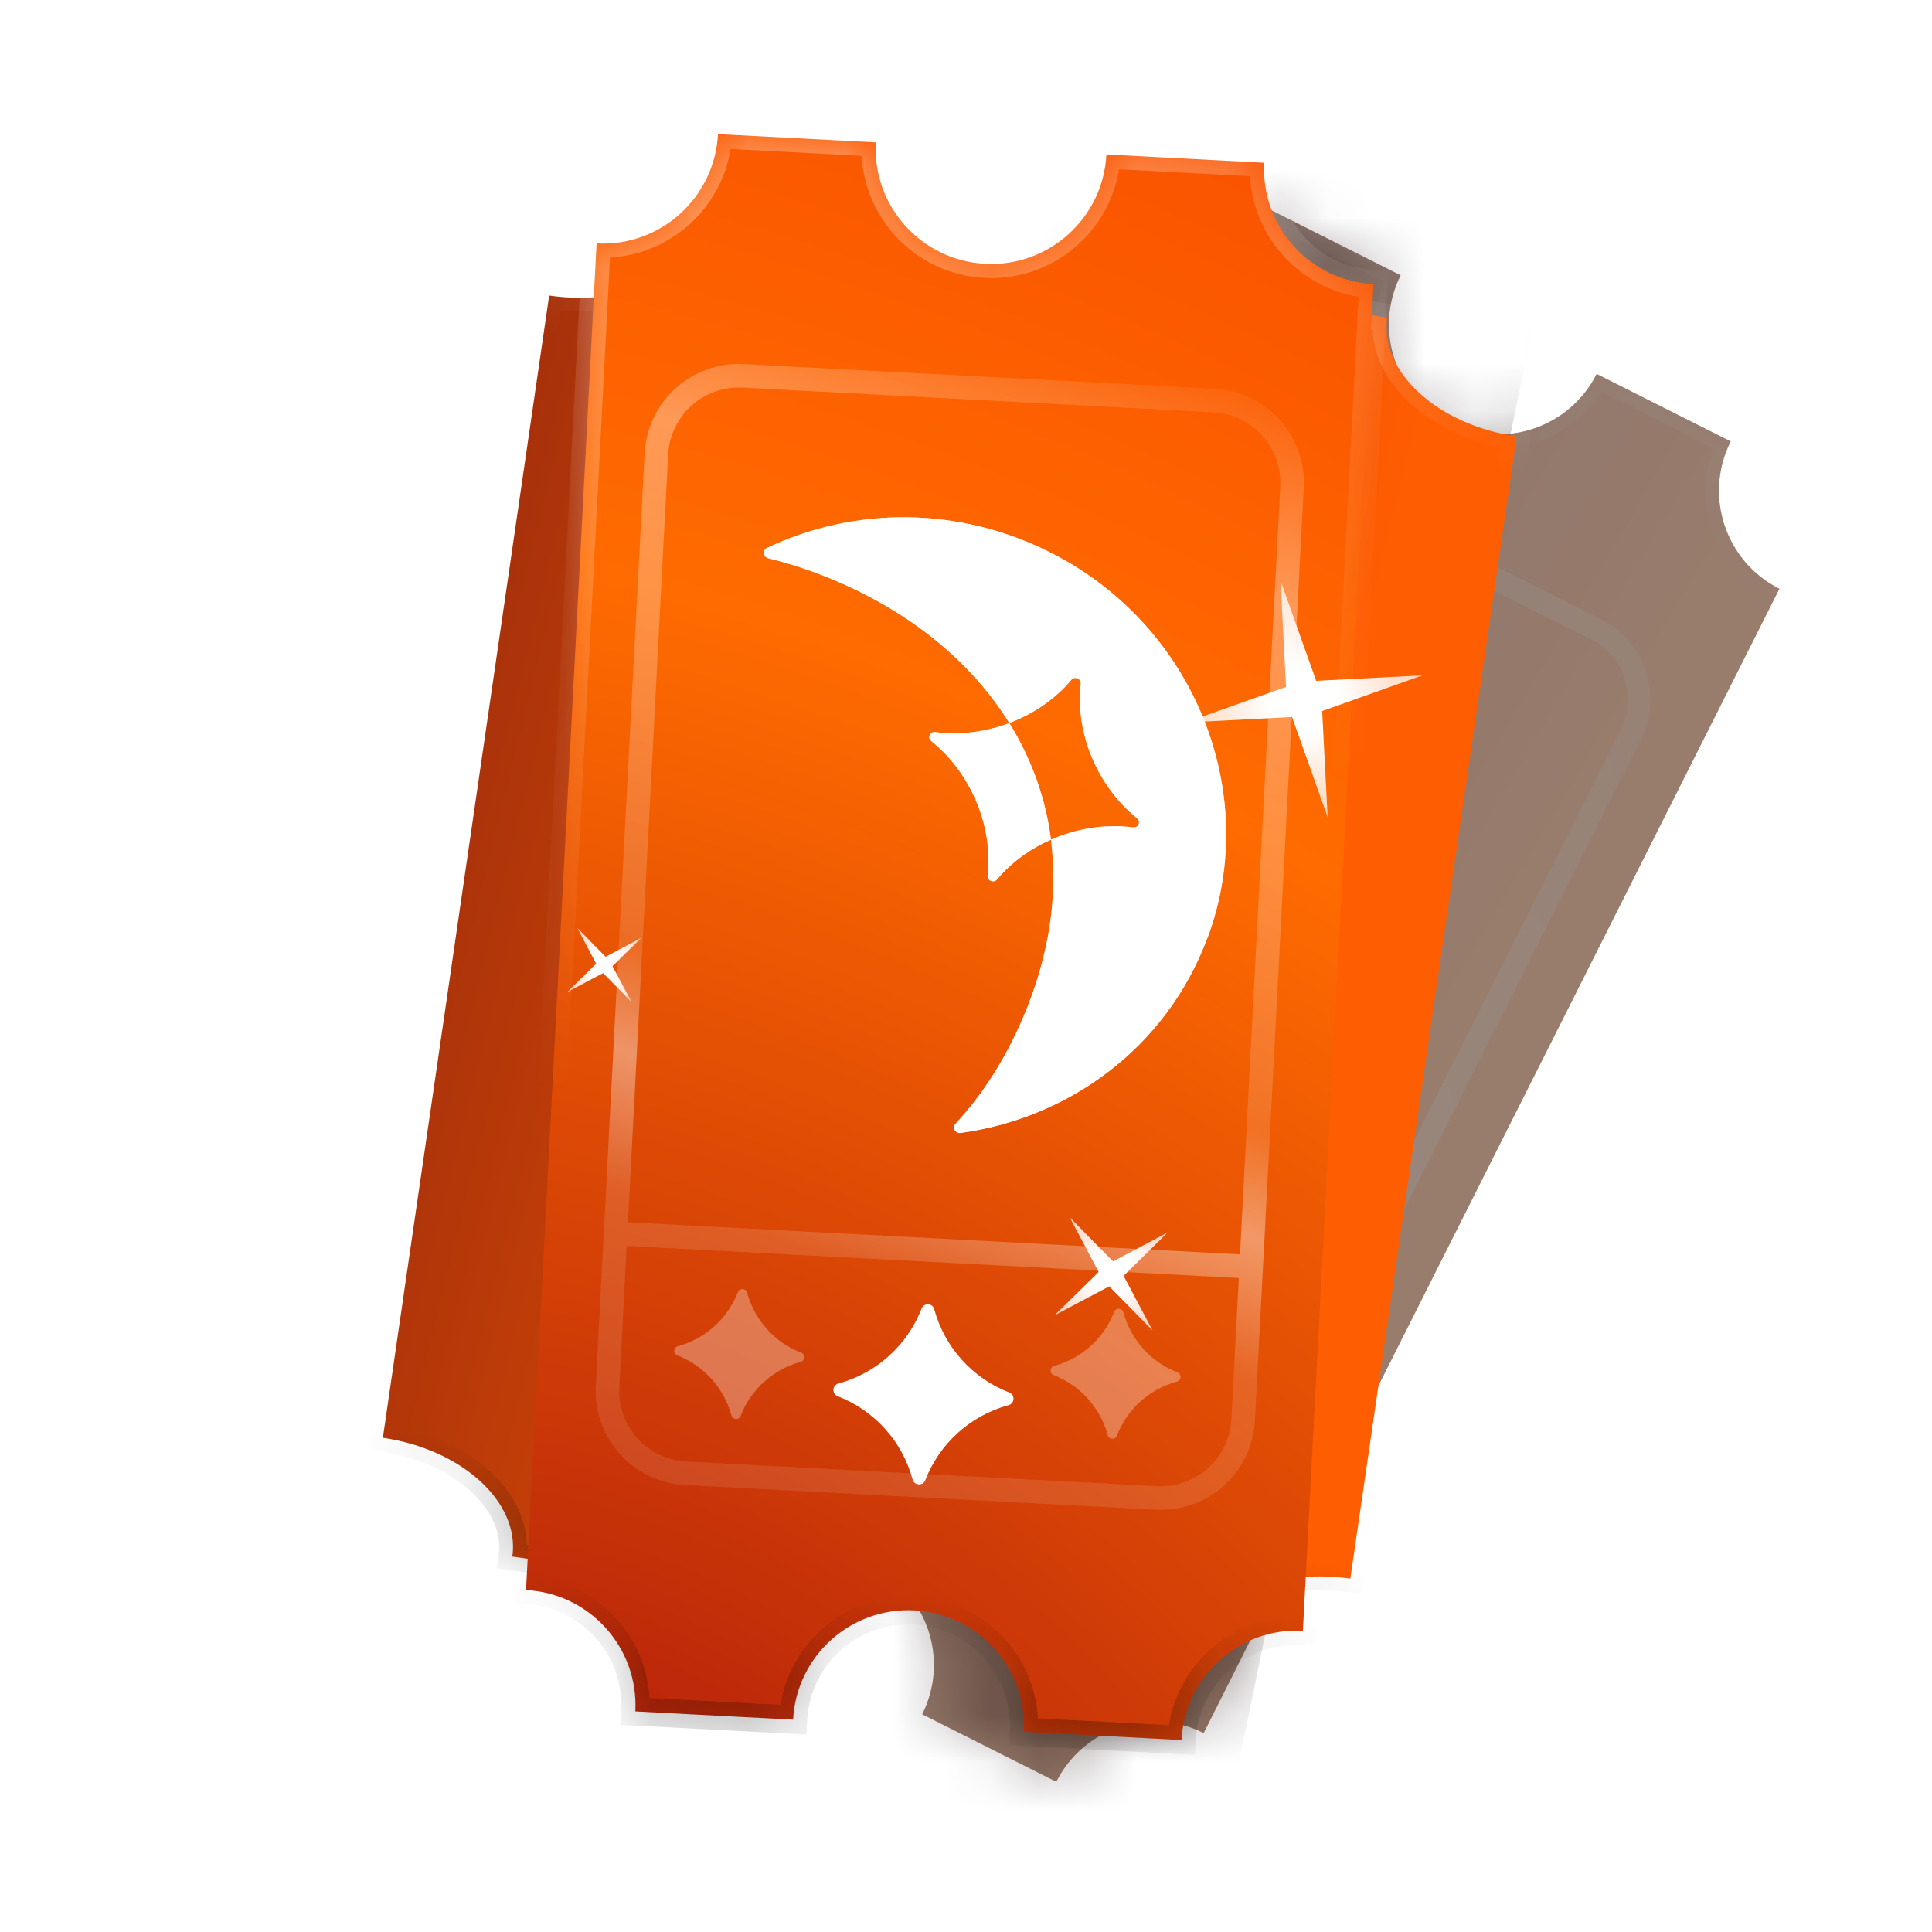 <svg width="40" height="40" viewBox="0 0 40 40" fill="none" xmlns="http://www.w3.org/2000/svg">
    <g clip-path="url(#clip0_4501_78163)">
        <g opacity="0.6">
            <mask id="path-1-inside-1_4501_78163" fill="white">
                <path fill-rule="evenodd" clip-rule="evenodd"
                    d="M24.92 35.88L36.84 12.19C35.719 11.626 35.268 10.26 35.832 9.139L35.832 9.139L33.057 7.743L33.057 7.743C32.493 8.864 31.127 9.315 30.006 8.751C28.886 8.187 28.434 6.821 28.998 5.701L28.998 5.701L26.223 4.304L26.223 4.304C25.659 5.425 24.293 5.877 23.173 5.313L23.172 5.313L11.252 29.003C11.252 29.003 11.252 29.003 11.252 29.003C12.373 29.567 12.825 30.933 12.261 32.054L15.036 33.45C15.6 32.329 16.965 31.878 18.086 32.442C19.207 33.006 19.658 34.371 19.095 35.492L21.869 36.889C22.433 35.768 23.799 35.316 24.92 35.88Z" />
            </mask>
            <path fill-rule="evenodd" clip-rule="evenodd"
                d="M24.92 35.88L36.84 12.19C35.719 11.626 35.268 10.26 35.832 9.139L35.832 9.139L33.057 7.743L33.057 7.743C32.493 8.864 31.127 9.315 30.006 8.751C28.886 8.187 28.434 6.821 28.998 5.701L28.998 5.701L26.223 4.304L26.223 4.304C25.659 5.425 24.293 5.877 23.173 5.313L23.172 5.313L11.252 29.003C11.252 29.003 11.252 29.003 11.252 29.003C12.373 29.567 12.825 30.933 12.261 32.054L15.036 33.45C15.6 32.329 16.965 31.878 18.086 32.442C19.207 33.006 19.658 34.371 19.095 35.492L21.869 36.889C22.433 35.768 23.799 35.316 24.92 35.88Z"
                fill="url(#paint0_linear_4501_78163)" />
            <path
                d="M36.84 12.19L37.089 12.315L37.214 12.066L36.965 11.941L36.84 12.19ZM24.92 35.88L24.795 36.129L25.043 36.254L25.168 36.005L24.92 35.88ZM35.832 9.139L35.583 9.014L35.832 9.139ZM35.832 9.139L36.081 9.264L36.206 9.016L35.957 8.891L35.832 9.139ZM33.057 7.743L33.182 7.494L32.934 7.369L32.809 7.618L33.057 7.743ZM33.057 7.743L32.809 7.618L33.057 7.743ZM28.998 5.701L28.75 5.576L28.998 5.701ZM28.998 5.701L29.247 5.826L29.372 5.577L29.123 5.452L28.998 5.701ZM26.223 4.304L26.348 4.056L26.1 3.931L25.975 4.179L26.223 4.304ZM26.223 4.304L25.975 4.179L26.223 4.304ZM23.172 5.313L23.297 5.064L23.049 4.939L22.924 5.188L23.172 5.313ZM11.252 29.003L11.004 28.878L10.879 29.127L11.127 29.252L11.252 29.003ZM12.261 32.054L12.012 31.929L11.887 32.177L12.136 32.302L12.261 32.054ZM15.036 33.45L14.911 33.698L15.159 33.824L15.284 33.575L15.036 33.45ZM19.095 35.492L18.846 35.367L18.721 35.616L18.969 35.741L19.095 35.492ZM21.869 36.889L21.744 37.137L21.993 37.262L22.118 37.014L21.869 36.889ZM36.592 12.065L24.671 35.755L25.168 36.005L37.089 12.315L36.592 12.065ZM35.583 9.014C34.95 10.272 35.457 11.805 36.715 12.438L36.965 11.941C35.982 11.446 35.586 10.248 36.08 9.264L35.583 9.014ZM35.584 9.014L35.583 9.014L36.08 9.264L36.081 9.264L35.584 9.014ZM32.932 7.991L35.707 9.388L35.957 8.891L33.182 7.494L32.932 7.991ZM33.306 7.868L33.306 7.868L32.809 7.618L32.809 7.618L33.306 7.868ZM29.881 9C31.14 9.633 32.672 9.126 33.306 7.868L32.809 7.618C32.314 8.601 31.115 8.998 30.131 8.503L29.881 9ZM28.75 5.576C28.117 6.834 28.623 8.367 29.881 9L30.131 8.503C29.148 8.008 28.752 6.809 29.247 5.826L28.75 5.576ZM28.75 5.575L28.75 5.576L29.247 5.826L29.247 5.826L28.75 5.575ZM26.098 4.553L28.873 5.949L29.123 5.452L26.348 4.056L26.098 4.553ZM26.472 4.429L26.472 4.429L25.975 4.179L25.975 4.179L26.472 4.429ZM23.048 5.561C24.306 6.194 25.839 5.687 26.472 4.429L25.975 4.179C25.48 5.163 24.281 5.559 23.298 5.064L23.048 5.561ZM23.047 5.561L23.048 5.561L23.298 5.064L23.297 5.064L23.047 5.561ZM11.501 29.128L23.421 5.438L22.924 5.188L11.004 28.878L11.501 29.128ZM11.127 29.252L11.127 29.252C11.127 29.252 11.127 29.252 11.127 29.252C11.127 29.252 11.127 29.252 11.127 29.252C11.127 29.252 11.127 29.252 11.127 29.252C11.127 29.252 11.127 29.252 11.127 29.252C11.127 29.252 11.127 29.252 11.127 29.252L11.127 29.252L11.127 29.252L11.127 29.252C11.127 29.252 11.127 29.252 11.127 29.252C11.127 29.252 11.127 29.252 11.127 29.252C11.127 29.252 11.127 29.252 11.127 29.252C11.127 29.252 11.127 29.252 11.127 29.252L11.127 29.252L11.127 29.252C11.127 29.252 11.127 29.252 11.127 29.252C11.127 29.252 11.127 29.252 11.127 29.252C11.127 29.252 11.127 29.252 11.127 29.252C11.127 29.252 11.127 29.252 11.127 29.252L11.127 29.252L11.127 29.252C11.127 29.252 11.127 29.252 11.127 29.252C11.127 29.252 11.127 29.252 11.127 29.252C11.127 29.252 11.127 29.252 11.127 29.252C11.127 29.252 11.127 29.252 11.127 29.252L11.127 29.252L11.127 29.252C11.127 29.252 11.127 29.252 11.127 29.252C11.127 29.252 11.127 29.252 11.127 29.252C11.127 29.252 11.127 29.252 11.127 29.252C11.127 29.252 11.127 29.252 11.127 29.252L11.127 29.252L11.127 29.252C11.127 29.252 11.127 29.252 11.127 29.252C11.127 29.252 11.127 29.252 11.127 29.252C11.127 29.252 11.127 29.252 11.127 29.252L11.127 29.252L11.127 29.252C11.127 29.252 11.127 29.252 11.127 29.252C11.127 29.252 11.127 29.252 11.127 29.252C11.127 29.252 11.127 29.252 11.127 29.252C11.127 29.252 11.127 29.252 11.127 29.252L11.127 29.252C11.127 29.252 11.127 29.252 11.127 29.252C11.127 29.252 11.127 29.252 11.127 29.252C11.127 29.252 11.127 29.252 11.127 29.252C11.127 29.252 11.127 29.252 11.127 29.252L11.127 29.252L11.127 29.252C11.127 29.252 11.127 29.252 11.127 29.252C11.127 29.252 11.127 29.252 11.127 29.252C11.127 29.252 11.127 29.252 11.127 29.252L11.127 29.252L11.127 29.252C11.127 29.252 11.127 29.252 11.127 29.252C11.127 29.252 11.127 29.252 11.127 29.252C11.127 29.252 11.127 29.252 11.127 29.252L11.127 29.252L11.127 29.252C11.127 29.252 11.127 29.252 11.127 29.252C11.127 29.252 11.127 29.252 11.127 29.252C11.127 29.252 11.127 29.252 11.127 29.252C11.127 29.252 11.127 29.252 11.127 29.252L11.127 29.252C11.127 29.252 11.127 29.252 11.127 29.252C11.127 29.252 11.127 29.252 11.127 29.252C11.127 29.252 11.127 29.252 11.127 29.252C11.127 29.252 11.127 29.252 11.127 29.252L11.127 29.252L11.127 29.252C11.127 29.252 11.127 29.252 11.127 29.252C11.127 29.252 11.127 29.252 11.127 29.252C11.127 29.252 11.127 29.252 11.127 29.252L11.127 29.252L11.127 29.252C11.127 29.252 11.127 29.252 11.127 29.252C11.127 29.252 11.127 29.252 11.127 29.252C11.127 29.252 11.127 29.252 11.127 29.252C11.127 29.252 11.127 29.252 11.127 29.252L11.127 29.252L11.127 29.252C11.127 29.252 11.127 29.252 11.127 29.252C11.127 29.252 11.127 29.252 11.127 29.252C11.127 29.252 11.127 29.252 11.127 29.252C11.127 29.252 11.127 29.252 11.127 29.252L11.127 29.252L11.127 29.252C11.127 29.252 11.127 29.252 11.127 29.252C11.127 29.252 11.127 29.252 11.127 29.252C11.127 29.252 11.127 29.252 11.127 29.252C11.127 29.252 11.127 29.252 11.127 29.252L11.127 29.252L11.127 29.252C11.127 29.252 11.127 29.252 11.127 29.252C11.127 29.252 11.127 29.252 11.127 29.252C11.127 29.252 11.127 29.252 11.127 29.252C11.127 29.252 11.127 29.252 11.127 29.252L11.127 29.252L11.127 29.252L11.127 29.252C11.127 29.252 11.127 29.252 11.127 29.252C11.127 29.252 11.127 29.252 11.127 29.252C11.127 29.252 11.127 29.252 11.127 29.252C11.127 29.252 11.127 29.252 11.127 29.252C11.127 29.252 11.127 29.252 11.127 29.252L11.127 29.252L11.377 28.755L11.377 28.755C11.377 28.755 11.377 28.755 11.377 28.755C11.377 28.755 11.377 28.755 11.377 28.755C11.377 28.755 11.377 28.755 11.377 28.755C11.377 28.755 11.377 28.755 11.377 28.755C11.377 28.755 11.377 28.755 11.377 28.755L11.377 28.755L11.377 28.755L11.377 28.755C11.377 28.755 11.377 28.755 11.377 28.755C11.377 28.755 11.377 28.755 11.377 28.755C11.377 28.755 11.377 28.755 11.377 28.755C11.377 28.755 11.377 28.755 11.377 28.755L11.377 28.755L11.377 28.755C11.377 28.755 11.377 28.755 11.377 28.755C11.377 28.755 11.377 28.755 11.377 28.755C11.377 28.755 11.377 28.755 11.377 28.755C11.377 28.755 11.377 28.755 11.377 28.755L11.377 28.755L11.377 28.755C11.377 28.755 11.377 28.755 11.377 28.755C11.377 28.755 11.377 28.755 11.377 28.755C11.377 28.755 11.377 28.755 11.377 28.755C11.377 28.755 11.377 28.755 11.377 28.755L11.377 28.755L11.377 28.755C11.377 28.755 11.377 28.755 11.377 28.755C11.377 28.755 11.377 28.755 11.377 28.755C11.377 28.755 11.377 28.755 11.377 28.755C11.377 28.755 11.377 28.755 11.377 28.755L11.377 28.755L11.377 28.755C11.377 28.755 11.377 28.755 11.377 28.755C11.377 28.755 11.377 28.755 11.377 28.755C11.377 28.755 11.377 28.755 11.377 28.755L11.377 28.755L11.377 28.755C11.377 28.755 11.377 28.755 11.377 28.755C11.377 28.755 11.377 28.755 11.377 28.755C11.377 28.755 11.377 28.755 11.377 28.755C11.377 28.755 11.377 28.755 11.377 28.755L11.377 28.755C11.377 28.755 11.377 28.755 11.377 28.755C11.377 28.755 11.377 28.755 11.377 28.755C11.377 28.755 11.377 28.755 11.377 28.755C11.377 28.755 11.377 28.755 11.377 28.755L11.377 28.755L11.377 28.755C11.377 28.755 11.377 28.755 11.377 28.755C11.377 28.755 11.377 28.755 11.377 28.755C11.377 28.755 11.377 28.755 11.377 28.755L11.377 28.755L11.377 28.755C11.377 28.755 11.377 28.755 11.377 28.755C11.377 28.755 11.377 28.755 11.377 28.755C11.377 28.755 11.377 28.755 11.377 28.755L11.377 28.755L11.377 28.755C11.377 28.755 11.377 28.755 11.377 28.755C11.377 28.755 11.377 28.755 11.377 28.755C11.377 28.755 11.377 28.755 11.377 28.755C11.377 28.755 11.377 28.755 11.377 28.755L11.377 28.755C11.377 28.755 11.377 28.755 11.377 28.755C11.377 28.755 11.377 28.755 11.377 28.755C11.377 28.755 11.377 28.755 11.377 28.755C11.377 28.755 11.377 28.755 11.377 28.755L11.377 28.755L11.377 28.755C11.377 28.755 11.377 28.755 11.377 28.755C11.377 28.755 11.377 28.755 11.377 28.755C11.377 28.755 11.377 28.755 11.377 28.755L11.377 28.755L11.377 28.755C11.377 28.755 11.377 28.755 11.377 28.755C11.377 28.755 11.377 28.755 11.377 28.755C11.377 28.755 11.377 28.755 11.377 28.755C11.377 28.755 11.377 28.755 11.377 28.755L11.377 28.755L11.377 28.755C11.377 28.755 11.377 28.755 11.377 28.755C11.377 28.755 11.377 28.755 11.377 28.755C11.377 28.755 11.377 28.755 11.377 28.755C11.377 28.755 11.377 28.755 11.377 28.755L11.377 28.755L11.377 28.755C11.377 28.755 11.377 28.755 11.377 28.755C11.377 28.755 11.377 28.755 11.377 28.755C11.377 28.755 11.377 28.755 11.377 28.755C11.377 28.755 11.377 28.755 11.377 28.755L11.377 28.755L11.377 28.755C11.377 28.755 11.377 28.755 11.377 28.755C11.377 28.755 11.377 28.755 11.377 28.755C11.377 28.755 11.377 28.755 11.377 28.755C11.377 28.755 11.377 28.755 11.377 28.755L11.377 28.755L11.377 28.755L11.377 28.755C11.377 28.755 11.377 28.755 11.377 28.755C11.377 28.755 11.377 28.755 11.377 28.755C11.377 28.755 11.377 28.755 11.377 28.755C11.377 28.755 11.377 28.755 11.377 28.755C11.377 28.755 11.377 28.755 11.377 28.755L11.377 28.755L11.127 29.252ZM11.127 29.252C12.111 29.747 12.507 30.945 12.012 31.929L12.509 32.179C13.142 30.921 12.635 29.388 11.377 28.755L11.127 29.252ZM15.161 33.201L12.386 31.805L12.136 32.302L14.911 33.698L15.161 33.201ZM18.211 32.193C16.953 31.56 15.42 32.067 14.787 33.325L15.284 33.575C15.779 32.592 16.977 32.195 17.961 32.69L18.211 32.193ZM19.343 35.617C19.976 34.359 19.469 32.826 18.211 32.193L17.961 32.69C18.945 33.185 19.341 34.384 18.846 35.367L19.343 35.617ZM21.994 36.64L19.22 35.244L18.969 35.741L21.744 37.137L21.994 36.64ZM25.045 35.632C23.787 34.999 22.254 35.505 21.621 36.763L22.118 37.014C22.613 36.03 23.811 35.634 24.795 36.129L25.045 35.632Z"
                fill="url(#paint1_linear_4501_78163)" mask="url(#path-1-inside-1_4501_78163)" />
            <path
                d="M29.087 21.725C30.327 18.94 29.219 15.584 26.522 13.971C24.713 12.89 22.631 12.798 20.883 13.5C20.789 13.538 20.796 13.672 20.895 13.704C21.338 13.841 21.779 14.02 22.215 14.239C23.652 14.963 24.775 16.002 25.445 17.246C25.931 17.097 26.38 16.832 26.718 16.473C26.79 16.397 26.919 16.462 26.9 16.564C26.729 17.525 27.105 18.605 27.844 19.279C27.923 19.351 27.86 19.475 27.755 19.455C27.215 19.349 26.641 19.407 26.124 19.596C26.124 19.596 26.123 19.597 26.123 19.598C26.194 20.692 25.959 21.866 25.352 23.072C24.945 23.882 24.45 24.548 23.892 25.079C23.818 25.149 23.878 25.274 23.981 25.265C26.147 25.104 28.148 23.831 29.086 21.724L29.087 21.725Z"
                fill="white" />
            <path
                d="M25.445 17.247C24.971 17.393 24.46 17.429 23.974 17.334C23.922 17.324 23.88 17.35 23.861 17.387C23.843 17.424 23.847 17.472 23.887 17.508C24.625 18.183 25.002 19.262 24.83 20.222C24.812 20.325 24.941 20.39 25.012 20.314C25.313 19.995 25.7 19.75 26.123 19.596C26.068 18.758 25.834 17.969 25.445 17.247Z"
                fill="white" />
            <path opacity="0.5" fill-rule="evenodd" clip-rule="evenodd"
                d="M24.656 9.069L32.94 13.237C33.626 13.583 33.902 14.419 33.557 15.105L26.763 28.607L15.995 23.189L22.788 9.687C23.134 9 23.97 8.724 24.656 9.069ZM33.148 12.823L24.865 8.655C23.95 8.195 22.835 8.563 22.374 9.478L15.581 22.98L15.537 23.066L15.537 23.066L15.329 23.48L14.122 25.879C13.661 26.794 14.03 27.909 14.945 28.369L23.228 32.538C24.143 32.998 25.258 32.629 25.718 31.714L26.926 29.316L26.969 29.23L26.969 29.23L27.177 28.815L33.971 15.313C34.431 14.399 34.063 13.284 33.148 12.823ZM23.437 32.123L15.153 27.955C14.467 27.61 14.191 26.774 14.536 26.088L15.743 23.689L26.511 29.107L25.304 31.506C24.959 32.192 24.123 32.469 23.437 32.123Z"
                fill="url(#paint2_linear_4501_78163)" />
            <path
                d="M15.233 26.498C15.321 26.39 15.439 26.196 15.525 26.024L15.716 25.644C15.803 25.472 15.889 25.262 15.923 25.127L16.535 25.435L16.483 26.086C16.475 26.2 16.47 26.268 16.437 26.412L16.459 26.422C16.545 26.314 16.592 26.274 16.689 26.19L17.182 25.761L17.785 26.064C17.696 26.172 17.577 26.364 17.491 26.537L17.299 26.917C17.213 27.089 17.129 27.299 17.095 27.435L16.559 27.165C16.647 27.057 16.766 26.864 16.853 26.692L17.017 26.367L16.993 26.355L16.226 26.997L16.096 26.932L16.155 25.933L16.137 25.924L15.974 26.25C15.887 26.422 15.801 26.631 15.77 26.768L15.233 26.498ZM17.153 27.464C17.273 27.372 17.445 27.206 17.581 27.058L17.907 26.746C18.04 26.6 18.172 26.411 18.236 26.291L19.035 26.693C18.978 26.822 18.904 27.042 18.866 27.229L18.81 27.677C18.772 27.871 18.742 28.111 18.737 28.261L18.201 27.991C18.237 27.914 18.271 27.798 18.303 27.672L18.308 27.623L17.922 27.429L17.887 27.465C17.802 27.565 17.729 27.66 17.692 27.735L17.153 27.464ZM18.067 27.256L18.361 27.404L18.386 27.149C18.4 27.053 18.423 26.979 18.453 26.886L18.427 26.873C18.365 26.957 18.329 27.01 18.257 27.084L18.067 27.256ZM19.995 28.93C19.529 28.696 20.016 28.171 19.668 27.995C19.644 27.984 19.597 27.965 19.579 27.963L19.538 28.043C19.451 28.215 19.368 28.426 19.334 28.561L18.797 28.291C18.886 28.184 19.005 27.991 19.092 27.819L19.283 27.439C19.37 27.266 19.453 27.056 19.487 26.921L20.319 27.339C20.619 27.49 20.795 27.726 20.678 27.959C20.557 28.198 20.268 28.202 19.974 28.054L19.957 28.045L19.951 28.057L19.955 28.059C20.123 28.144 20.085 28.323 20.227 28.395C20.37 28.467 20.495 28.414 20.592 28.328L20.303 28.919C20.229 28.972 20.095 28.981 19.995 28.93ZM19.652 27.816L19.905 27.943C20.007 27.994 20.093 27.989 20.131 27.914C20.165 27.846 20.12 27.769 20.028 27.723L19.766 27.591L19.652 27.816ZM21.54 29.706C21.009 29.439 21.676 28.881 21.309 28.696C21.276 28.68 21.225 28.664 21.204 28.663L21.116 28.837C21.029 29.009 20.943 29.219 20.912 29.355L20.375 29.085C20.464 28.977 20.583 28.785 20.669 28.612L20.861 28.232C20.947 28.06 21.031 27.85 21.065 27.714L21.601 27.984C21.517 28.084 21.407 28.257 21.323 28.426L21.284 28.502L21.396 28.558C21.557 28.639 21.696 28.582 21.793 28.39C21.838 28.3 21.854 28.205 21.844 28.107L22.347 28.36C22.347 28.453 22.332 28.531 22.275 28.645C22.13 28.933 21.94 28.911 21.554 28.716L21.437 28.657L21.426 28.679L21.45 28.691C21.7 28.817 21.641 29.042 21.827 29.136C21.956 29.201 22.041 29.18 22.136 29.102L21.848 29.684C21.776 29.744 21.638 29.755 21.54 29.706ZM21.916 29.861C22.003 29.752 22.124 29.56 22.211 29.388L22.402 29.008C22.489 28.836 22.57 28.624 22.606 28.49L23.758 29.069L23.573 29.602C23.546 29.534 23.465 29.474 23.273 29.378L22.874 29.177L22.793 29.337L23.108 29.496C23.201 29.542 23.29 29.585 23.353 29.609L23.252 29.811C23.195 29.773 23.109 29.724 23.017 29.678L22.702 29.52L22.627 29.668L22.971 29.842C23.281 29.997 23.385 30.001 23.45 29.992L23.123 30.468L21.916 29.861ZM23.699 30.758C23.787 30.65 23.907 30.457 23.993 30.285L24.207 29.86L24.025 29.768C23.925 29.718 23.835 29.692 23.728 29.7L24.062 29.222L25.241 29.815L25.056 30.368C25.003 30.287 24.918 30.218 24.824 30.17L24.654 30.084L24.44 30.509C24.353 30.682 24.269 30.892 24.235 31.027L23.699 30.758Z"
                fill="white" />
            <path fill-rule="evenodd" clip-rule="evenodd"
                d="M24.92 35.88L36.84 12.19C35.719 11.626 35.268 10.26 35.832 9.139L35.832 9.139L33.057 7.743L33.057 7.743C32.493 8.864 31.127 9.315 30.006 8.751C28.886 8.187 28.434 6.821 28.998 5.701L28.998 5.7L26.223 4.304L26.223 4.304C25.659 5.425 24.293 5.877 23.173 5.313L23.172 5.313L11.252 29.003C11.252 29.003 11.252 29.003 11.252 29.003C12.373 29.567 12.825 30.933 12.261 32.054L15.036 33.45C15.6 32.329 16.965 31.878 18.086 32.442C19.207 33.006 19.658 34.371 19.094 35.492L21.869 36.889C22.433 35.768 23.799 35.316 24.92 35.88Z"
                fill="#0D0D0D" fill-opacity="0.71" />
        </g>
        <mask id="mask0_4501_78163" style="mask-type:alpha" maskUnits="userSpaceOnUse" x="11" y="4"
            width="26" height="33">
            <path fill-rule="evenodd" clip-rule="evenodd"
                d="M25.187 35.863L36.691 11.967C35.56 11.423 35.085 10.065 35.629 8.935L35.629 8.934L32.83 7.587L32.83 7.587C32.286 8.718 30.928 9.193 29.798 8.649C28.667 8.104 28.192 6.747 28.736 5.616L28.736 5.616L25.938 4.269L25.937 4.269C25.393 5.399 24.035 5.875 22.905 5.33L22.905 5.33L11.401 29.226C11.401 29.226 11.401 29.226 11.401 29.226C12.531 29.77 13.007 31.128 12.463 32.258L15.262 33.606C15.806 32.475 17.163 32 18.294 32.544C19.424 33.089 19.9 34.446 19.356 35.577L22.155 36.924C22.699 35.794 24.056 35.318 25.187 35.863Z"
                fill="#0D0D0D" />
        </mask>
        <g mask="url(#mask0_4501_78163)">
            <rect x="13.653" y="0.15" width="19.034" height="35.234"
                transform="rotate(11.553 13.653 0.15)" fill="#150101" fill-opacity="0.31" />
        </g>
        <g filter="url(#filter0_f_4501_78163)">
            <mask id="path-10-inside-2_4501_78163" fill="white">
                <path fill-rule="evenodd" clip-rule="evenodd"
                    d="M27.957 32.684L31.401 9.035C29.758 8.796 28.559 7.695 28.722 6.576L28.722 6.576L24.655 5.984L24.655 5.984C24.492 7.103 23.028 7.816 21.386 7.577C19.743 7.338 18.544 6.237 18.706 5.118L18.707 5.118L14.64 4.525L14.64 4.526C14.477 5.645 13.013 6.358 11.371 6.119L11.37 6.118L7.927 29.768C7.927 29.768 7.927 29.768 7.927 29.768C9.57 30.007 10.769 31.108 10.607 32.227L14.673 32.819C14.836 31.7 16.3 30.987 17.942 31.226C19.585 31.465 20.785 32.566 20.622 33.685L24.688 34.277C24.851 33.158 26.315 32.445 27.957 32.684Z" />
            </mask>
            <path fill-rule="evenodd" clip-rule="evenodd"
                d="M27.957 32.684L31.401 9.035C29.758 8.796 28.559 7.695 28.722 6.576L28.722 6.576L24.655 5.984L24.655 5.984C24.492 7.103 23.028 7.816 21.386 7.577C19.743 7.338 18.544 6.237 18.706 5.118L18.707 5.118L14.64 4.525L14.64 4.526C14.477 5.645 13.013 6.358 11.371 6.119L11.37 6.118L7.927 29.768C7.927 29.768 7.927 29.768 7.927 29.768C9.57 30.007 10.769 31.108 10.607 32.227L14.673 32.819C14.836 31.7 16.3 30.987 17.942 31.226C19.585 31.465 20.785 32.566 20.622 33.685L24.688 34.277C24.851 33.158 26.315 32.445 27.957 32.684Z"
                fill="url(#paint3_linear_4501_78163)" />
            <path
                d="M31.401 9.035L31.685 9.076L31.726 8.792L31.442 8.751L31.401 9.035ZM27.957 32.684L27.916 32.968L28.2 33.01L28.241 32.726L27.957 32.684ZM28.722 6.576L29.006 6.617L29.047 6.333L28.763 6.292L28.722 6.576ZM24.655 5.984L24.696 5.7L24.412 5.658L24.371 5.942L24.655 5.984ZM24.655 5.984L24.939 6.025L24.655 5.984ZM18.707 5.118L18.991 5.159L19.032 4.875L18.748 4.834L18.707 5.118ZM14.64 4.525L14.681 4.242L14.397 4.2L14.356 4.484L14.64 4.525ZM11.37 6.118L11.412 5.835L11.128 5.793L11.087 6.077L11.37 6.118ZM7.927 29.768L7.643 29.727L7.602 30.011L7.886 30.052L7.927 29.768ZM10.607 32.227L10.323 32.185L10.281 32.469L10.565 32.511L10.607 32.227ZM14.673 32.819L14.632 33.103L14.916 33.144L14.957 32.86L14.673 32.819ZM20.622 33.685L20.338 33.644L20.297 33.928L20.58 33.969L20.622 33.685ZM24.688 34.277L24.647 34.561L24.931 34.602L24.972 34.318L24.688 34.277ZM31.117 8.994L27.674 32.643L28.241 32.726L31.685 9.076L31.117 8.994ZM28.438 6.535C28.339 7.216 28.659 7.859 29.19 8.347C29.723 8.835 30.489 9.192 31.36 9.319L31.442 8.751C30.67 8.639 30.015 8.325 29.578 7.924C29.14 7.522 28.942 7.055 29.006 6.617L28.438 6.535ZM28.438 6.534L28.438 6.535L29.006 6.617L29.006 6.617L28.438 6.534ZM24.614 6.268L28.68 6.86L28.763 6.292L24.696 5.7L24.614 6.268ZM24.939 6.025L24.939 6.025L24.371 5.942L24.371 5.942L24.939 6.025ZM21.344 7.861C22.215 7.987 23.051 7.864 23.701 7.547C24.349 7.232 24.84 6.706 24.939 6.025L24.371 5.942C24.307 6.38 23.985 6.771 23.45 7.032C22.916 7.291 22.199 7.405 21.427 7.293L21.344 7.861ZM18.423 5.076C18.323 5.757 18.644 6.401 19.175 6.888C19.708 7.377 20.474 7.734 21.344 7.861L21.427 7.293C20.655 7.18 20 6.867 19.563 6.466C19.125 6.063 18.927 5.597 18.991 5.159L18.423 5.076ZM18.423 5.076L18.423 5.076L18.991 5.159L18.991 5.159L18.423 5.076ZM14.598 4.809L18.665 5.401L18.748 4.834L14.681 4.242L14.598 4.809ZM14.924 4.567L14.924 4.567L14.356 4.484L14.356 4.484L14.924 4.567ZM11.329 6.402C12.2 6.529 13.036 6.406 13.686 6.089C14.334 5.773 14.825 5.248 14.924 4.567L14.356 4.484C14.292 4.922 13.969 5.313 13.434 5.573C12.901 5.833 12.184 5.947 11.412 5.835L11.329 6.402ZM11.329 6.402L11.329 6.402L11.412 5.835L11.412 5.835L11.329 6.402ZM8.211 29.809L11.654 6.16L11.087 6.077L7.643 29.727L8.211 29.809ZM7.886 30.052C7.886 30.052 7.886 30.052 7.886 30.052C7.886 30.052 7.886 30.052 7.886 30.052L7.969 29.484C7.969 29.484 7.969 29.484 7.969 29.484C7.969 29.484 7.969 29.484 7.968 29.484L7.886 30.052ZM7.886 30.052C8.658 30.164 9.313 30.478 9.75 30.879C10.188 31.281 10.386 31.748 10.323 32.185L10.89 32.268C10.989 31.587 10.669 30.944 10.138 30.456C9.605 29.967 8.839 29.611 7.969 29.484L7.886 30.052ZM14.715 32.535L10.648 31.943L10.565 32.511L14.632 33.103L14.715 32.535ZM17.984 30.942C17.113 30.815 16.277 30.939 15.627 31.255C14.979 31.571 14.489 32.096 14.389 32.778L14.957 32.86C15.021 32.422 15.344 32.032 15.879 31.771C16.412 31.511 17.129 31.398 17.901 31.51L17.984 30.942ZM20.906 33.726C21.005 33.045 20.684 32.402 20.153 31.914C19.62 31.425 18.855 31.069 17.984 30.942L17.901 31.51C18.673 31.622 19.328 31.936 19.765 32.337C20.203 32.739 20.401 33.206 20.338 33.644L20.906 33.726ZM24.73 33.993L20.663 33.401L20.58 33.969L24.647 34.561L24.73 33.993ZM27.999 32.4C27.128 32.274 26.292 32.397 25.642 32.714C24.994 33.029 24.504 33.555 24.404 34.236L24.972 34.318C25.036 33.881 25.359 33.49 25.894 33.229C26.427 32.97 27.144 32.856 27.916 32.968L27.999 32.4Z"
                fill="url(#paint4_linear_4501_78163)" mask="url(#path-10-inside-2_4501_78163)" />
            <path
                d="M31.401 9.035L31.685 9.076L31.726 8.792L31.442 8.751L31.401 9.035ZM27.957 32.684L27.916 32.968L28.2 33.01L28.241 32.726L27.957 32.684ZM28.722 6.576L29.006 6.617L29.047 6.333L28.763 6.292L28.722 6.576ZM24.655 5.984L24.696 5.7L24.412 5.658L24.371 5.942L24.655 5.984ZM24.655 5.984L24.939 6.025L24.655 5.984ZM18.707 5.118L18.991 5.159L19.032 4.875L18.748 4.834L18.707 5.118ZM14.64 4.525L14.681 4.242L14.397 4.2L14.356 4.484L14.64 4.525ZM11.37 6.118L11.412 5.835L11.128 5.793L11.087 6.077L11.37 6.118ZM7.927 29.768L7.643 29.727L7.602 30.011L7.886 30.052L7.927 29.768ZM10.607 32.227L10.323 32.185L10.281 32.469L10.565 32.511L10.607 32.227ZM14.673 32.819L14.632 33.103L14.916 33.144L14.957 32.86L14.673 32.819ZM20.622 33.685L20.338 33.644L20.297 33.928L20.58 33.969L20.622 33.685ZM24.688 34.277L24.647 34.561L24.931 34.602L24.972 34.318L24.688 34.277ZM31.117 8.994L27.674 32.643L28.241 32.726L31.685 9.076L31.117 8.994ZM28.438 6.535C28.339 7.216 28.659 7.859 29.19 8.347C29.723 8.835 30.489 9.192 31.36 9.319L31.442 8.751C30.67 8.639 30.015 8.325 29.578 7.924C29.14 7.522 28.942 7.055 29.006 6.617L28.438 6.535ZM28.438 6.534L28.438 6.535L29.006 6.617L29.006 6.617L28.438 6.534ZM24.614 6.268L28.68 6.86L28.763 6.292L24.696 5.7L24.614 6.268ZM24.939 6.025L24.939 6.025L24.371 5.942L24.371 5.942L24.939 6.025ZM21.344 7.861C22.215 7.987 23.051 7.864 23.701 7.547C24.349 7.232 24.84 6.706 24.939 6.025L24.371 5.942C24.307 6.38 23.985 6.771 23.45 7.032C22.916 7.291 22.199 7.405 21.427 7.293L21.344 7.861ZM18.423 5.076C18.323 5.757 18.644 6.401 19.175 6.888C19.708 7.377 20.474 7.734 21.344 7.861L21.427 7.293C20.655 7.18 20 6.867 19.563 6.466C19.125 6.063 18.927 5.597 18.991 5.159L18.423 5.076ZM18.423 5.076L18.423 5.076L18.991 5.159L18.991 5.159L18.423 5.076ZM14.598 4.809L18.665 5.401L18.748 4.834L14.681 4.242L14.598 4.809ZM14.924 4.567L14.924 4.567L14.356 4.484L14.356 4.484L14.924 4.567ZM11.329 6.402C12.2 6.529 13.036 6.406 13.686 6.089C14.334 5.773 14.825 5.248 14.924 4.567L14.356 4.484C14.292 4.922 13.969 5.313 13.434 5.573C12.901 5.833 12.184 5.947 11.412 5.835L11.329 6.402ZM11.329 6.402L11.329 6.402L11.412 5.835L11.412 5.835L11.329 6.402ZM8.211 29.809L11.654 6.16L11.087 6.077L7.643 29.727L8.211 29.809ZM7.886 30.052C7.886 30.052 7.886 30.052 7.886 30.052C7.886 30.052 7.886 30.052 7.886 30.052L7.969 29.484C7.969 29.484 7.969 29.484 7.969 29.484C7.969 29.484 7.969 29.484 7.968 29.484L7.886 30.052ZM7.886 30.052C8.658 30.164 9.313 30.478 9.75 30.879C10.188 31.281 10.386 31.748 10.323 32.185L10.89 32.268C10.989 31.587 10.669 30.944 10.138 30.456C9.605 29.967 8.839 29.611 7.969 29.484L7.886 30.052ZM14.715 32.535L10.648 31.943L10.565 32.511L14.632 33.103L14.715 32.535ZM17.984 30.942C17.113 30.815 16.277 30.939 15.627 31.255C14.979 31.571 14.489 32.096 14.389 32.778L14.957 32.86C15.021 32.422 15.344 32.032 15.879 31.771C16.412 31.511 17.129 31.398 17.901 31.51L17.984 30.942ZM20.906 33.726C21.005 33.045 20.684 32.402 20.153 31.914C19.62 31.425 18.855 31.069 17.984 30.942L17.901 31.51C18.673 31.622 19.328 31.936 19.765 32.337C20.203 32.739 20.401 33.206 20.338 33.644L20.906 33.726ZM24.73 33.993L20.663 33.401L20.58 33.969L24.647 34.561L24.73 33.993ZM27.999 32.4C27.128 32.274 26.292 32.397 25.642 32.714C24.994 33.029 24.504 33.555 24.404 34.236L24.972 34.318C25.036 33.881 25.359 33.49 25.894 33.229C26.427 32.97 27.144 32.856 27.916 32.968L27.999 32.4Z"
                fill="url(#paint5_linear_4501_78163)" mask="url(#path-10-inside-2_4501_78163)" />
        </g>
        <mask id="path-12-inside-3_4501_78163" fill="white">
            <path fill-rule="evenodd" clip-rule="evenodd"
                d="M26.975 33.763C25.656 33.693 24.531 34.707 24.462 36.026L21.196 35.854C21.265 34.535 20.252 33.41 18.933 33.341C17.614 33.272 16.489 34.285 16.42 35.604L13.154 35.433C13.223 34.114 12.21 32.989 10.891 32.92L12.352 5.04C13.671 5.11 14.796 4.096 14.865 2.777L14.865 2.777L18.131 2.948L18.131 2.948C18.061 4.267 19.075 5.393 20.394 5.462C21.713 5.531 22.838 4.518 22.907 3.199L22.907 3.198L26.173 3.37L26.173 3.37C26.104 4.689 27.117 5.814 28.436 5.883L26.975 33.763Z" />
        </mask>
        <path fill-rule="evenodd" clip-rule="evenodd"
            d="M26.975 33.763C25.656 33.693 24.531 34.707 24.462 36.026L21.196 35.854C21.265 34.535 20.252 33.41 18.933 33.341C17.614 33.272 16.489 34.285 16.42 35.604L13.154 35.433C13.223 34.114 12.21 32.989 10.891 32.92L12.352 5.04C13.671 5.11 14.796 4.096 14.865 2.777L14.865 2.777L18.131 2.948L18.131 2.948C18.061 4.267 19.075 5.393 20.394 5.462C21.713 5.531 22.838 4.518 22.907 3.199L22.907 3.198L26.173 3.37L26.173 3.37C26.104 4.689 27.117 5.814 28.436 5.883L26.975 33.763Z"
            fill="url(#paint6_radial_4501_78163)" />
        <path
            d="M24.462 36.026L24.447 36.318L24.739 36.333L24.754 36.041L24.462 36.026ZM26.975 33.763L26.96 34.055L27.253 34.07L27.268 33.778L26.975 33.763ZM21.196 35.854L20.904 35.839L20.889 36.132L21.181 36.147L21.196 35.854ZM16.42 35.604L16.404 35.897L16.697 35.912L16.712 35.62L16.42 35.604ZM13.154 35.433L12.862 35.418L12.847 35.71L13.139 35.726L13.154 35.433ZM10.891 32.92L10.599 32.904L10.583 33.197L10.876 33.212L10.891 32.92ZM12.352 5.04L12.367 4.748L12.075 4.733L12.059 5.025L12.352 5.04ZM14.865 2.777L14.88 2.485L14.588 2.469L14.573 2.762L14.865 2.777ZM18.131 2.948L18.423 2.964L18.438 2.671L18.146 2.656L18.131 2.948ZM22.907 3.198L22.922 2.906L22.63 2.891L22.615 3.183L22.907 3.198ZM26.173 3.37L26.465 3.385L26.48 3.092L26.188 3.077L26.173 3.37ZM26.173 3.37L26.465 3.385L26.173 3.37ZM28.436 5.883L28.728 5.898L28.744 5.606L28.451 5.591L28.436 5.883ZM24.754 36.041C24.815 34.883 25.803 33.994 26.96 34.055L26.991 33.47C25.51 33.392 24.247 34.53 24.169 36.01L24.754 36.041ZM21.181 36.147L24.447 36.318L24.477 35.733L21.212 35.562L21.181 36.147ZM18.918 33.634C20.075 33.694 20.965 34.682 20.904 35.839L21.489 35.87C21.566 34.389 20.429 33.126 18.948 33.049L18.918 33.634ZM16.712 35.62C16.773 34.462 17.76 33.573 18.918 33.634L18.948 33.049C17.468 32.971 16.205 34.108 16.127 35.589L16.712 35.62ZM13.139 35.726L16.404 35.897L16.435 35.312L13.169 35.141L13.139 35.726ZM10.876 33.212C12.033 33.273 12.922 34.26 12.862 35.418L13.447 35.448C13.524 33.968 12.387 32.705 10.906 32.627L10.876 33.212ZM12.059 5.025L10.599 32.904L11.184 32.935L12.644 5.056L12.059 5.025ZM14.573 2.762C14.512 3.919 13.524 4.809 12.367 4.748L12.336 5.333C13.817 5.41 15.08 4.273 15.157 2.793L14.573 2.762ZM14.573 2.762L14.573 2.762L15.157 2.793L15.158 2.792L14.573 2.762ZM18.146 2.656L14.88 2.485L14.85 3.07L18.115 3.241L18.146 2.656ZM18.423 2.964L18.423 2.964L17.838 2.933L17.838 2.933L18.423 2.964ZM20.409 5.169C19.252 5.109 18.362 4.121 18.423 2.964L17.838 2.933C17.761 4.414 18.898 5.677 20.378 5.754L20.409 5.169ZM22.615 3.183C22.554 4.341 21.567 5.23 20.409 5.169L20.378 5.754C21.859 5.832 23.122 4.694 23.2 3.214L22.615 3.183ZM22.615 3.183L22.615 3.183L23.2 3.214L23.2 3.214L22.615 3.183ZM26.188 3.077L22.922 2.906L22.892 3.491L26.157 3.662L26.188 3.077ZM26.465 3.385L26.465 3.385L25.88 3.354L25.88 3.354L26.465 3.385ZM28.451 5.591C27.294 5.53 26.405 4.542 26.465 3.385L25.88 3.354C25.803 4.835 26.94 6.098 28.421 6.175L28.451 5.591ZM27.268 33.778L28.728 5.898L28.143 5.868L26.683 33.747L27.268 33.778Z"
            fill="url(#paint7_linear_4501_78163)" fill-opacity="0.58"
            mask="url(#path-12-inside-3_4501_78163)" />
        <path
            d="M24.462 36.026L24.447 36.318L24.739 36.333L24.754 36.041L24.462 36.026ZM26.975 33.763L26.96 34.055L27.253 34.07L27.268 33.778L26.975 33.763ZM21.196 35.854L20.904 35.839L20.889 36.132L21.181 36.147L21.196 35.854ZM16.42 35.604L16.404 35.897L16.697 35.912L16.712 35.62L16.42 35.604ZM13.154 35.433L12.862 35.418L12.847 35.71L13.139 35.726L13.154 35.433ZM10.891 32.92L10.599 32.904L10.583 33.197L10.876 33.212L10.891 32.92ZM12.352 5.04L12.367 4.748L12.075 4.733L12.059 5.025L12.352 5.04ZM14.865 2.777L14.88 2.485L14.588 2.469L14.573 2.762L14.865 2.777ZM18.131 2.948L18.423 2.964L18.438 2.671L18.146 2.656L18.131 2.948ZM22.907 3.198L22.922 2.906L22.63 2.891L22.615 3.183L22.907 3.198ZM26.173 3.37L26.465 3.385L26.48 3.092L26.188 3.077L26.173 3.37ZM26.173 3.37L26.465 3.385L26.173 3.37ZM28.436 5.883L28.728 5.898L28.744 5.606L28.451 5.591L28.436 5.883ZM24.754 36.041C24.815 34.883 25.803 33.994 26.96 34.055L26.991 33.47C25.51 33.392 24.247 34.53 24.169 36.01L24.754 36.041ZM21.181 36.147L24.447 36.318L24.477 35.733L21.212 35.562L21.181 36.147ZM18.918 33.634C20.075 33.694 20.965 34.682 20.904 35.839L21.489 35.87C21.566 34.389 20.429 33.126 18.948 33.049L18.918 33.634ZM16.712 35.62C16.773 34.462 17.76 33.573 18.918 33.634L18.948 33.049C17.468 32.971 16.205 34.108 16.127 35.589L16.712 35.62ZM13.139 35.726L16.404 35.897L16.435 35.312L13.169 35.141L13.139 35.726ZM10.876 33.212C12.033 33.273 12.922 34.26 12.862 35.418L13.447 35.448C13.524 33.968 12.387 32.705 10.906 32.627L10.876 33.212ZM12.059 5.025L10.599 32.904L11.184 32.935L12.644 5.056L12.059 5.025ZM14.573 2.762C14.512 3.919 13.524 4.809 12.367 4.748L12.336 5.333C13.817 5.41 15.08 4.273 15.157 2.793L14.573 2.762ZM14.573 2.762L14.573 2.762L15.157 2.793L15.158 2.792L14.573 2.762ZM18.146 2.656L14.88 2.485L14.85 3.07L18.115 3.241L18.146 2.656ZM18.423 2.964L18.423 2.964L17.838 2.933L17.838 2.933L18.423 2.964ZM20.409 5.169C19.252 5.109 18.362 4.121 18.423 2.964L17.838 2.933C17.761 4.414 18.898 5.677 20.378 5.754L20.409 5.169ZM22.615 3.183C22.554 4.341 21.567 5.23 20.409 5.169L20.378 5.754C21.859 5.832 23.122 4.694 23.2 3.214L22.615 3.183ZM22.615 3.183L22.615 3.183L23.2 3.214L23.2 3.214L22.615 3.183ZM26.188 3.077L22.922 2.906L22.892 3.491L26.157 3.662L26.188 3.077ZM26.465 3.385L26.465 3.385L25.88 3.354L25.88 3.354L26.465 3.385ZM28.451 5.591C27.294 5.53 26.405 4.542 26.465 3.385L25.88 3.354C25.803 4.835 26.94 6.098 28.421 6.175L28.451 5.591ZM27.268 33.778L28.728 5.898L28.143 5.868L26.683 33.747L27.268 33.778Z"
            fill="url(#paint8_linear_4501_78163)" mask="url(#path-12-inside-3_4501_78163)" />
        <g opacity="0.6" filter="url(#filter1_f_4501_78163)">
            <path
                d="M25 19.419C26.116 16.424 24.738 12.983 21.81 11.471C19.847 10.457 17.662 10.496 15.878 11.345C15.782 11.391 15.799 11.531 15.905 11.558C16.377 11.673 16.85 11.831 17.32 12.032C18.872 12.696 20.114 13.71 20.896 14.969C21.395 14.781 21.847 14.475 22.179 14.077C22.249 13.992 22.388 14.052 22.375 14.161C22.258 15.177 22.722 16.282 23.539 16.94C23.627 17.01 23.569 17.145 23.458 17.13C22.885 17.054 22.289 17.152 21.76 17.384C21.76 17.384 21.759 17.385 21.759 17.386C21.904 18.526 21.735 19.77 21.179 21.072C20.805 21.946 20.331 22.675 19.781 23.268C19.709 23.345 19.779 23.472 19.886 23.457C22.143 23.147 24.154 21.684 24.998 19.418L25 19.419Z"
                fill="white" />
            <path
                d="M20.896 14.97C20.41 15.153 19.877 15.225 19.363 15.157C19.307 15.15 19.266 15.179 19.248 15.219C19.231 15.259 19.239 15.31 19.283 15.345C20.1 16.003 20.564 17.108 20.447 18.124C20.434 18.233 20.574 18.292 20.643 18.208C20.938 17.855 21.326 17.573 21.76 17.384C21.647 16.511 21.35 15.701 20.896 14.97Z"
                fill="white" />
        </g>
        <path
            d="M25 19.419C26.116 16.424 24.738 12.983 21.81 11.471C19.847 10.457 17.662 10.496 15.878 11.345C15.782 11.391 15.799 11.531 15.905 11.558C16.377 11.673 16.85 11.831 17.32 12.032C18.872 12.696 20.114 13.71 20.896 14.969C21.395 14.781 21.847 14.475 22.179 14.077C22.249 13.992 22.388 14.052 22.375 14.161C22.258 15.177 22.722 16.282 23.539 16.94C23.627 17.01 23.569 17.145 23.458 17.13C22.885 17.054 22.289 17.152 21.76 17.384C21.76 17.384 21.759 17.385 21.759 17.386C21.904 18.526 21.735 19.77 21.179 21.072C20.805 21.946 20.331 22.675 19.781 23.268C19.709 23.345 19.779 23.472 19.886 23.457C22.143 23.147 24.154 21.684 24.998 19.418L25 19.419Z"
            fill="white" />
        <path
            d="M20.896 14.97C20.41 15.153 19.877 15.225 19.363 15.157C19.307 15.15 19.266 15.179 19.248 15.219C19.231 15.259 19.239 15.31 19.283 15.345C20.1 16.003 20.564 17.108 20.447 18.124C20.434 18.233 20.574 18.292 20.643 18.208C20.938 17.855 21.326 17.573 21.76 17.384C21.647 16.511 21.35 15.701 20.896 14.97Z"
            fill="white" />
        <path opacity="0.5" fill-rule="evenodd" clip-rule="evenodd"
            d="M23.956 30.77L14.208 30.259C13.4 30.217 12.78 29.528 12.822 28.72L12.975 25.796L25.648 26.46L25.648 26.46L25.495 29.384C25.452 30.192 24.763 30.812 23.956 30.77ZM26.161 25.996L26.993 10.1C27.05 9.023 26.223 8.105 25.146 8.048L15.398 7.538C14.321 7.481 13.403 8.308 13.346 9.385L12.513 25.283L12.488 25.77L12.488 25.77L12.335 28.695C12.278 29.771 13.105 30.69 14.182 30.746L23.93 31.257C25.007 31.313 25.926 30.486 25.982 29.41L26.135 26.483L26.161 25.996L26.161 25.996ZM25.673 25.97L26.506 10.075C26.548 9.267 25.928 8.578 25.12 8.536L15.372 8.025C14.565 7.983 13.876 8.603 13.834 9.411L13.001 25.306L13.001 25.306L25.673 25.97Z"
            fill="url(#paint9_linear_4501_78163)" />
        <g filter="url(#filter2_d_4501_78163)">
            <path
                d="M19.081 25.844C19.129 25.72 19.308 25.73 19.342 25.858V25.858C19.557 26.647 20.133 27.287 20.895 27.582V27.582C21.019 27.63 21.01 27.809 20.881 27.844V27.844C20.093 28.058 19.453 28.635 19.157 29.397V29.397C19.109 29.521 18.93 29.511 18.895 29.383V29.383C18.681 28.594 18.105 27.954 17.343 27.659V27.659C17.219 27.61 17.228 27.432 17.357 27.397V27.397C18.145 27.183 18.785 26.606 19.081 25.844V25.844Z"
                fill="white" />
        </g>
        <path opacity="0.3"
            d="M15.278 26.752C15.312 26.662 15.441 26.669 15.467 26.762C15.621 27.331 16.038 27.793 16.588 28.007C16.677 28.041 16.67 28.17 16.578 28.195C16.008 28.35 15.546 28.766 15.333 29.317C15.298 29.406 15.169 29.399 15.144 29.307C14.989 28.737 14.573 28.275 14.023 28.062C13.933 28.027 13.94 27.898 14.033 27.873C14.602 27.718 15.064 27.302 15.278 26.752Z"
            fill="white" />
        <path opacity="0.3"
            d="M23.069 27.16C23.104 27.07 23.232 27.077 23.258 27.169C23.412 27.739 23.828 28.201 24.379 28.414C24.468 28.449 24.461 28.578 24.369 28.603C23.799 28.758 23.337 29.174 23.124 29.724C23.089 29.814 22.96 29.807 22.935 29.714C22.78 29.145 22.364 28.683 21.814 28.469C21.724 28.435 21.731 28.306 21.824 28.28C22.393 28.126 22.855 27.71 23.069 27.16Z"
            fill="white" />
        <path
            d="M13.279 19.416L12.681 20.004L13.074 20.744L12.486 20.147L11.746 20.539L12.343 19.952L11.951 19.211L12.538 19.809L13.279 19.416Z"
            fill="url(#paint10_radial_4501_78163)" />
        <path
            d="M24.177 25.516L23.263 26.415L23.863 27.547L22.964 26.633L21.832 27.233L22.746 26.335L22.146 25.202L23.044 26.116L24.177 25.516Z"
            fill="url(#paint11_radial_4501_78163)" />
        <path
            d="M26.512 12.019L27.25 14.096L29.452 13.982L27.374 14.721L27.488 16.922L26.75 14.845L24.548 14.959L26.626 14.221L26.512 12.019Z"
            fill="url(#paint12_radial_4501_78163)" />
    </g>
    <defs>
        <filter id="filter0_f_4501_78163" x="-3.97" y="-7.372" width="47.269" height="53.546"
            filterUnits="userSpaceOnUse" color-interpolation-filters="sRGB">
            <feFlood flood-opacity="0" result="BackgroundImageFix" />
            <feBlend mode="normal" in="SourceGraphic" in2="BackgroundImageFix" result="shape" />
            <feGaussianBlur stdDeviation="5.949" result="effect1_foregroundBlur_4501_78163" />
        </filter>
        <filter id="filter1_f_4501_78163" x="11.015" y="5.909" width="19.171" height="22.349"
            filterUnits="userSpaceOnUse" color-interpolation-filters="sRGB">
            <feFlood flood-opacity="0" result="BackgroundImageFix" />
            <feBlend mode="normal" in="SourceGraphic" in2="BackgroundImageFix" result="shape" />
            <feGaussianBlur stdDeviation="2.4" result="effect1_foregroundBlur_4501_78163" />
        </filter>
        <filter id="filter2_d_4501_78163" x="15.383" y="25.133" width="7.471" height="7.471"
            filterUnits="userSpaceOnUse" color-interpolation-filters="sRGB">
            <feFlood flood-opacity="0" result="BackgroundImageFix" />
            <feColorMatrix in="SourceAlpha" type="matrix"
                values="0 0 0 0 0 0 0 0 0 0 0 0 0 0 0 0 0 0 127 0" result="hardAlpha" />
            <feOffset dy="1.248" />
            <feGaussianBlur stdDeviation="0.936" />
            <feComposite in2="hardAlpha" operator="out" />
            <feColorMatrix type="matrix"
                values="0 0 0 0 0.729 0 0 0 0 0.044 0 0 0 0 0 0 0 0 0.44 0" />
            <feBlend mode="normal" in2="BackgroundImageFix" result="effect1_dropShadow_4501_78163" />
            <feBlend mode="normal" in="SourceGraphic" in2="effect1_dropShadow_4501_78163"
                result="shape" />
        </filter>
        <linearGradient id="paint0_linear_4501_78163" x1="16.549" y1="11.856" x2="30.508"
            y2="20.104" gradientUnits="userSpaceOnUse">
            <stop stop-color="#98290C" />
            <stop offset="1" stop-color="#FF5D02" />
        </linearGradient>
        <linearGradient id="paint1_linear_4501_78163" x1="24.429" y1="-7.602" x2="18.625"
            y2="3.933" gradientUnits="userSpaceOnUse">
            <stop stop-color="white" />
            <stop offset="1" stop-color="white" stop-opacity="0" />
        </linearGradient>
        <linearGradient id="paint2_linear_4501_78163" x1="45.481" y1="6.261" x2="7.422"
            y2="22.638" gradientUnits="userSpaceOnUse">
            <stop stop-color="white" stop-opacity="0" />
            <stop offset="0.735" stop-color="white" />
            <stop offset="1" stop-color="white" stop-opacity="0" />
        </linearGradient>
        <linearGradient id="paint3_linear_4501_78163" x1="6.33" y1="13.419" x2="27.092"
            y2="18.577" gradientUnits="userSpaceOnUse">
            <stop stop-color="#98290C" />
            <stop offset="1" stop-color="#FF5D02" />
        </linearGradient>
        <linearGradient id="paint4_linear_4501_78163" x1="6.811" y1="-5.565" x2="5.135"
            y2="5.949" gradientUnits="userSpaceOnUse">
            <stop stop-color="white" />
            <stop offset="1" stop-color="white" stop-opacity="0" />
        </linearGradient>
        <linearGradient id="paint5_linear_4501_78163" x1="0.924" y1="34.87" x2="1.833"
            y2="28.627" gradientUnits="userSpaceOnUse">
            <stop />
            <stop offset="1" stop-opacity="0" />
        </linearGradient>
        <radialGradient id="paint6_radial_4501_78163" cx="0" cy="0" r="1"
            gradientUnits="userSpaceOnUse"
            gradientTransform="translate(11.259 40.635) rotate(-61.203) scale(44.312 62.974)">
            <stop stop-color="#AA160C" />
            <stop offset="0.621" stop-color="#FF6B00" />
            <stop offset="1" stop-color="#F84B00" />
        </radialGradient>
        <linearGradient id="paint7_linear_4501_78163" x1="10.32" y1="-2.535" x2="19.194"
            y2="19.445" gradientUnits="userSpaceOnUse">
            <stop stop-color="white" />
            <stop offset="1" stop-color="white" stop-opacity="0" />
        </linearGradient>
        <linearGradient id="paint8_linear_4501_78163" x1="5.598" y1="39.729" x2="5.984"
            y2="32.369" gradientUnits="userSpaceOnUse">
            <stop />
            <stop offset="1" stop-opacity="0" />
        </linearGradient>
        <linearGradient id="paint9_linear_4501_78163" x1="34.255" y1="-3.489" x2="22.598"
            y2="35.901" gradientUnits="userSpaceOnUse">
            <stop stop-color="white" stop-opacity="0" />
            <stop offset="0.333" stop-color="white" stop-opacity="0.12" />
            <stop offset="0.424" stop-color="white" stop-opacity="0.68" />
            <stop offset="0.685" stop-color="white" stop-opacity="0.27" />
            <stop offset="0.737" stop-color="white" stop-opacity="0.79" />
            <stop offset="0.806" stop-color="white" stop-opacity="0.26" />
            <stop offset="1" stop-color="white" stop-opacity="0.17" />
        </linearGradient>
        <radialGradient id="paint10_radial_4501_78163" cx="0" cy="0" r="1"
            gradientUnits="userSpaceOnUse"
            gradientTransform="translate(12.512 19.978) rotate(118.811) scale(2.749)">
            <stop offset="0.098" stop-color="white" />
            <stop offset="1" stop-color="white" stop-opacity="0" />
        </radialGradient>
        <radialGradient id="paint11_radial_4501_78163" cx="0" cy="0" r="1"
            gradientUnits="userSpaceOnUse"
            gradientTransform="translate(23.004 26.375) rotate(118.811) scale(4.204)">
            <stop offset="0.098" stop-color="white" />
            <stop offset="1" stop-color="white" stop-opacity="0" />
        </radialGradient>
        <radialGradient id="paint12_radial_4501_78163" cx="0" cy="0" r="1"
            gradientUnits="userSpaceOnUse"
            gradientTransform="translate(27 14.471) rotate(53.776) scale(7.234)">
            <stop offset="0.098" stop-color="white" />
            <stop offset="1" stop-color="white" stop-opacity="0" />
        </radialGradient>
        <clipPath id="clip0_4501_78163">
            <rect width="40" height="40" fill="white" />
        </clipPath>
    </defs>
</svg>
    